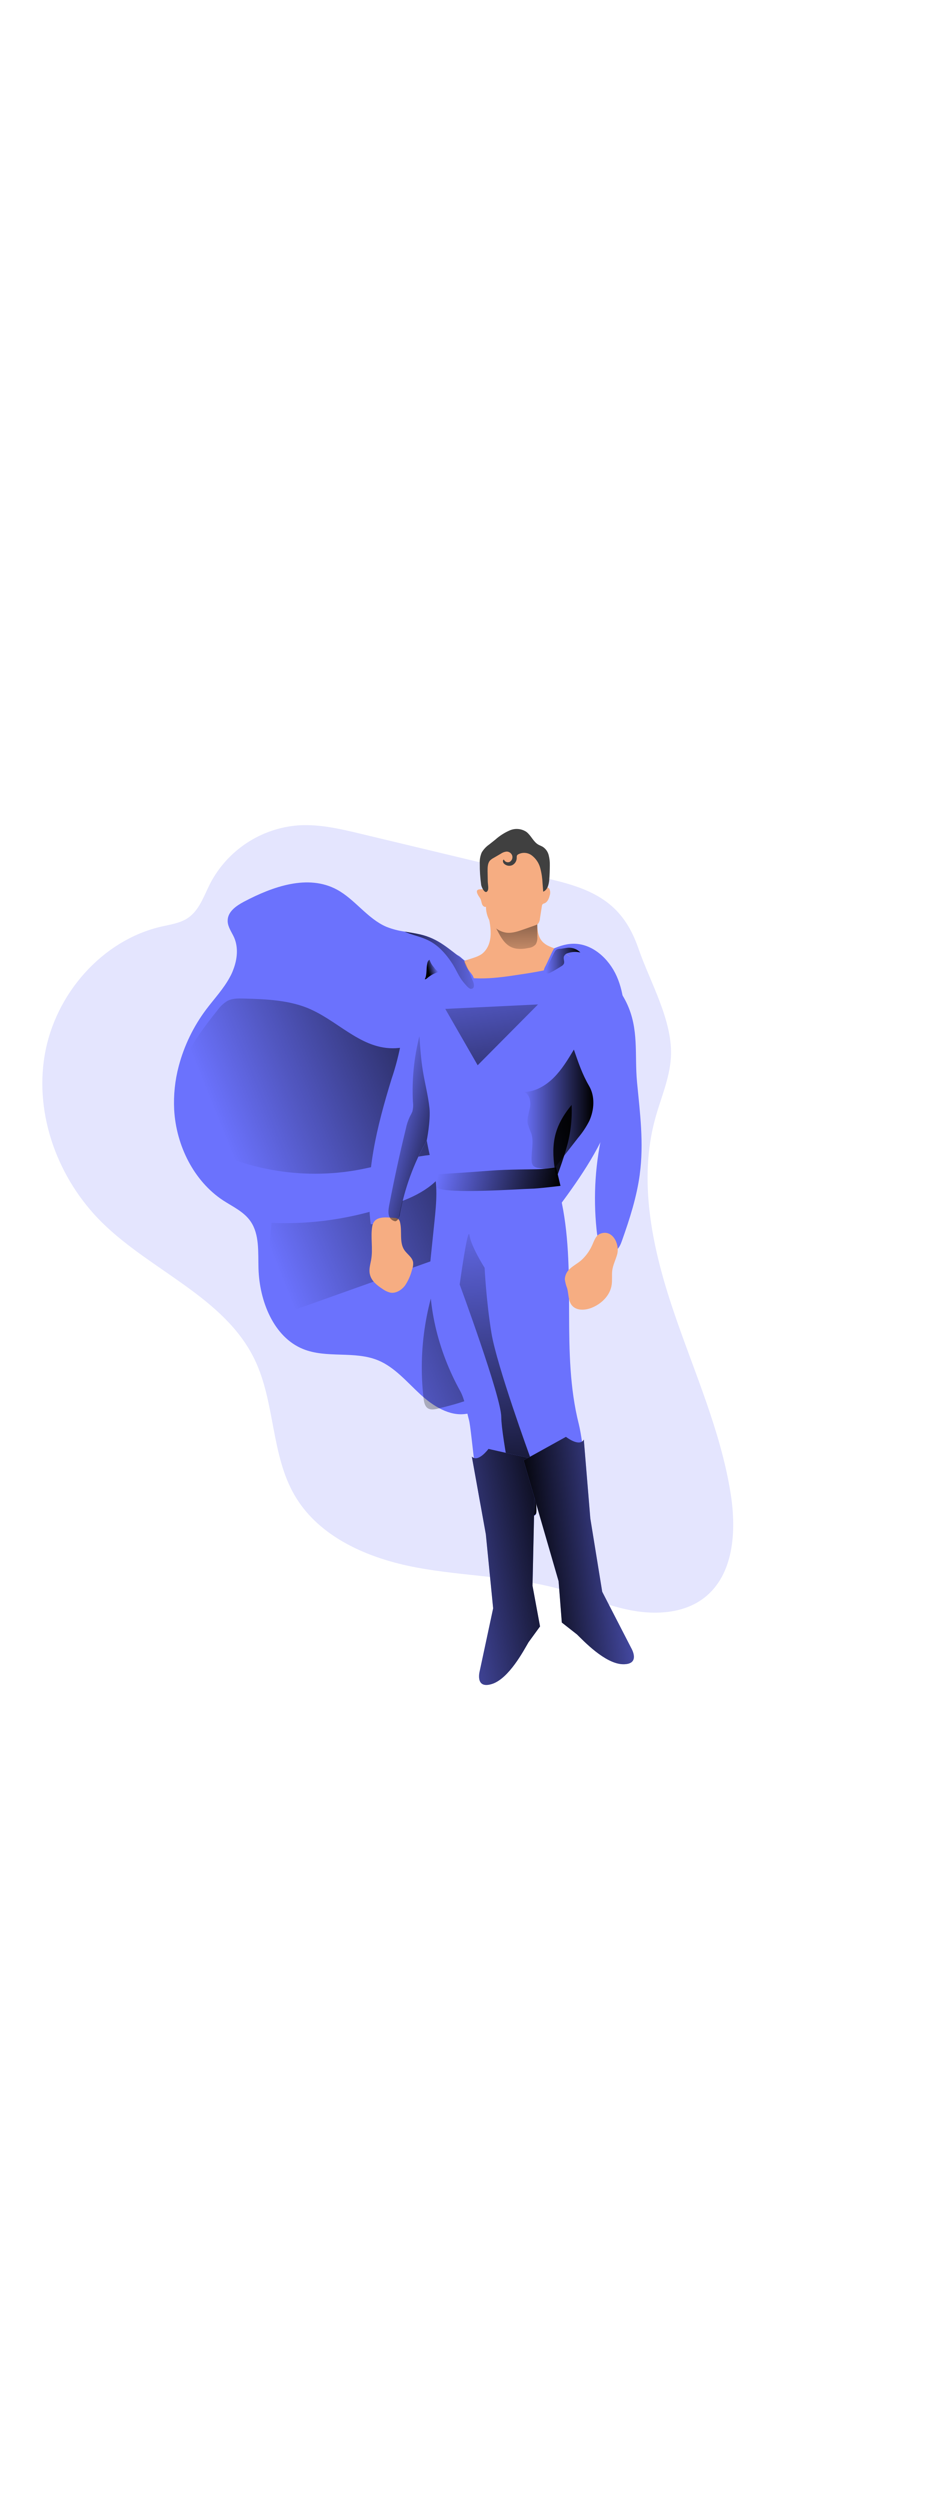 <svg id="_0144_super_man" xmlns="http://www.w3.org/2000/svg" xmlns:xlink="http://www.w3.org/1999/xlink"
     viewBox="0 0 500 500" data-imageid="superman-66" imageName="Superman" class="illustrations_image"
     style="width: 188px;">
    <defs>
        <style>
            .cls-1_superman-66 {
            fill: url(#linear-gradient);
            }
            .cls-1_superman-66,
            .cls-2_superman-66,
            .cls-3_superman-66,
            .cls-4_superman-66,
            .cls-5_superman-66,
            .cls-6_superman-66,
            .cls-7_superman-66,
            .cls-8_superman-66,
            .cls-9_superman-66,
            .cls-10_superman-66,
            .cls-11_superman-66,
            .cls-12_superman-66,
            .cls-13_superman-66,
            .cls-14_superman-66,
            .cls-15_superman-66,
            .cls-16_superman-66,
            .cls-17_superman-66 {
            stroke-width: 0px;
            }
            .cls-2_superman-66 {
            isolation: isolate;
            opacity: .18;
            fill: #6b72fd;
            }
            .cls-17_superman-66 {
            fill: #6b72fd;
            }
            .cls-3_superman-66 {
            fill: url(#linear-gradient-11-superman-66);
            }
            .cls-4_superman-66 {
            fill: url(#linear-gradient-12-superman-66);
            }
            .cls-5_superman-66 {
            fill: url(#linear-gradient-13-superman-66);
            }
            .cls-6_superman-66 {
            fill: url(#linear-gradient-10-superman-66);
            }
            .cls-7_superman-66 {
            fill: url(#linear-gradient-4-superman-66);
            }
            .cls-8_superman-66 {
            fill: url(#linear-gradient-2-superman-66);
            }
            .cls-9_superman-66 {
            fill: url(#linear-gradient-3-superman-66);
            }
            .cls-10_superman-66 {
            fill: url(#linear-gradient-8-superman-66);
            }
            .cls-11_superman-66 {
            fill: url(#linear-gradient-9-superman-66);
            }
            .cls-12_superman-66 {
            fill: url(#linear-gradient-7-superman-66);
            }
            .cls-13_superman-66 {
            fill: url(#linear-gradient-5-superman-66);
            }
            .cls-14_superman-66 {
            fill: url(#linear-gradient-6-superman-66);
            }
            .cls-15_superman-66 {
            fill: #404040;
            }
            .cls-16_superman-66 {
            fill: #f6ad82;
            }
        </style>
        <linearGradient id="linear-gradient-superman-66" x1="167.85" y1="3765.21" x2="406.53" y2="3765.21"
                        gradientTransform="translate(-75.16 3963.5) scale(1 -1)" gradientUnits="userSpaceOnUse">
            <stop offset="0" stop-color="#000" stop-opacity="0" />
            <stop offset=".99" stop-color="#000" />
        </linearGradient>
        <linearGradient id="linear-gradient-2-superman-66" x1="215.49" y1="3721.81" x2="386.67" y2="3790.89"
                        xlink:href="#linear-gradient-superman-66" />
        <linearGradient id="linear-gradient-3-superman-66" x1="349.9" y1="3860.75" x2="349.19" y2="3923.28"
                        xlink:href="#linear-gradient-superman-66" />
        <linearGradient id="linear-gradient-4-superman-66" x1="307.74" y1="3864.15" x2="302.84" y2="3862.72"
                        xlink:href="#linear-gradient-superman-66" />
        <linearGradient id="linear-gradient-5-superman-66" x1="365.86" y1="3867.45" x2="384.07" y2="3867.45"
                        xlink:href="#linear-gradient-superman-66" />
        <linearGradient id="linear-gradient-6-superman-66" x1="279.14" y1="3781.28" x2="321.48" y2="3770.44"
                        xlink:href="#linear-gradient-superman-66" />
        <linearGradient id="linear-gradient-7-superman-66" x1="309.65" y1="3759.58" x2="372.55" y2="3743.47"
                        xlink:href="#linear-gradient-superman-66" />
        <linearGradient id="linear-gradient-8-superman-66" x1="353.86" y1="3788.15" x2="391.13" y2="3788.15"
                        xlink:href="#linear-gradient-superman-66" />
        <linearGradient id="linear-gradient-9-superman-66" x1="330.25" y1="3742.35" x2="347.97" y2="3556.35"
                        xlink:href="#linear-gradient-superman-66" />
        <linearGradient id="linear-gradient-10-superman-66" x1="101.73" y1="3681.2" x2="205.89" y2="3707.76"
                        gradientTransform="translate(-155.65 4102.87) rotate(4) scale(1 -1)" xlink:href="#linear-gradient-superman-66" />
        <linearGradient id="linear-gradient-11-superman-66" x1="527.61" y1="3464.32" x2="444.14" y2="3458.74"
                        gradientTransform="translate(-26.9 3890.47) rotate(-2.29) scale(1 -1)" xlink:href="#linear-gradient-superman-66" />
        <linearGradient id="linear-gradient-12-superman-66" x1="286.97" y1="3884.14" x2="307.79" y2="3742.83"
                        gradientTransform="translate(-31 3965.26) scale(1 -1)" xlink:href="#linear-gradient-superman-66" />
        <linearGradient id="linear-gradient-13-superman-66" x1="333.51" y1="3869.86" x2="274.41" y2="3864.65"
                        xlink:href="#linear-gradient-superman-66" />
    </defs>

    <path id="background_superman-66" class="cls-2_superman-66 targetColor"
          d="M294.44,53.11l-101.99-24.41c-11.03-2.65-22.26-5.31-33.58-4.57-19.91,1.5-37.64,13.16-46.92,30.85-3.38,6.64-5.81,14.36-12,18.49-4.04,2.68-9.03,3.37-13.75,4.44-31.91,7.22-56.91,36.08-62.4,68.38-5.5,32.3,7.34,66.33,30.68,89.25,26.16,25.69,65.17,39.71,81.11,72.73,10.99,22.79,8.61,50.65,21.4,72.42,13.07,22.27,39.26,33.43,64.66,38.19,25.4,4.76,51.65,4.63,76.55,11.52,12.92,3.57,25.33,9,38.51,11.4,13.18,2.39,27.86,1.35,38.4-6.89,15.65-12.22,17.07-35.34,14.01-54.97-5.33-34.06-19.87-65.85-30.86-98.57-10.99-32.72-18.49-68.24-9.32-101.48,2.94-10.69,7.6-21.06,8.29-32.13,1.27-19.43-11.06-40.12-17.25-58.07-7.94-23.12-22.27-31-45.52-36.57Z"
          style="fill: #6b72fd;" />

    <g id="character_superman-66">
        <path class="cls-17_superman-66 targetColor"
              d="M332.68,135.6c-.29,11.81-1.27,23.64-4.33,34.99-.42,1.52-.86,3.03-1.34,4.51-12.17,38.17-45.02,65.67-62.82,101.64-3.97,8.02-7.16,16.4-9.52,25.04-.06.13-.09.27-.11.42-3.11,11.33-4.81,23-5.07,34.75-.42.1-.84.17-1.27.22-8.86,1.39-17.58-4.12-24.39-10.36-7.13-6.55-13.6-14.39-22.38-18.06-12.66-5.28-27.45-.92-40.13-6.09-15.55-6.33-23.17-25.33-23.68-42.81-.25-8.66.6-18.12-4.23-25.09-3.58-5.17-9.48-7.79-14.65-11.16-15.51-10.22-24.97-29.13-26.02-48.23-.39-7.8.43-15.61,2.43-23.15,2.89-10.94,7.88-21.21,14.68-30.25,4.31-5.72,9.27-10.95,12.66-17.32.68-1.22,1.25-2.49,1.72-3.8,2.14-5.53,2.76-11.76.42-17.11-1.27-2.79-3.27-5.45-3.42-8.48-.01-.15-.01-.3,0-.46,0-4.74,4.57-7.88,8.59-10.02,15.49-8.18,34.19-14.77,49.59-6.47,9.62,5.19,16.3,15.5,26.35,19.79,3.11,1.23,6.36,2.08,9.67,2.53,2.74.46,5.48.85,8.19,1.47,10.07,2.27,15.51,7.99,23.14,13.5.65.47,1.27.95,2,1.41,8.13,5.5,23.43,2.46,31.95-.73,8.18-3.03,15.69-8.98,24.36-9.17,10.13-.25,19.1,7.75,23.34,17.35,4.24,9.6,4.55,20.58,4.27,31.16Z"
              style="fill: #6b72fd;" />
        <path class="cls-1_superman-66"
              d="M331.3,140.36c-.3,11.71-1.27,23.47-4.29,34.74,0,.09,0,.16-.06.25-10.9,40.52-45.66,68.79-64.18,106.14-3.24,6.53-5.95,13.31-8.13,20.26-.05.13-.09.27-.11.41-3.53,11.35-5.62,23.09-6.24,34.96-8.86,1.39-17.55-4.12-24.39-10.36-7.1-6.56-13.59-14.37-22.38-18.06-12.66-5.28-27.44-.91-40.12-6.09-15.55-6.33-23.19-25.33-23.68-42.83-.24-8.64.61-18.11-4.24-25.07-3.57-5.18-9.48-7.78-14.63-11.17-15.51-10.22-24.98-29.13-26.05-48.22-.41-7.78.39-15.59,2.38-23.12,2.98-9.17,7.45-17.78,13.25-25.49,4.29-5.71,9.24-10.95,12.66-17.31,1.44-2.68,2.48-5.56,3.09-8.55.95-4.12.61-8.43-.98-12.35-1.27-2.95-3.47-5.7-3.44-8.94.02-1.55.52-3.05,1.42-4.31,1.9-2.46,4.36-4.42,7.17-5.74,15.47-8.16,34.19-14.74,49.59-6.45,9.64,5.19,16.29,15.5,26.35,19.78,5.65,2.41,11.9,2.63,17.86,4,10.93,2.53,16.46,9,25.14,14.9,8.13,5.5,23.43,2.53,31.95-.73,8.18-3.05,15.69-8.98,24.36-9.18,10.13-.23,19.1,7.78,23.35,17.37,4.25,9.6,4.62,20.55,4.36,31.14Z" />
        <path class="cls-8_superman-66"
              d="M165.69,122.1c-11.21-5.07-23.77-5.5-35.98-5.85-2.95-.08-6.03-.13-8.66,1.27-2.07,1.29-3.87,2.98-5.27,4.98-12.79,15.88-25.43,34.3-24.78,55.09-.03,1.99.35,3.96,1.11,5.79,1.27,2.53,3.55,4.15,5.84,5.62,26.87,17.21,59.14,23.89,90.63,18.75,16.91-2.84,33.42-9.1,50.54-8.86-.48,12.26-12.52,20.08-23.45,24.48-22.56,9.08-46.8,13.24-71.1,12.21l-4.91,52.38,97.94-34.89c-10.89,23.71-15.06,49.95-12.06,75.87.23,1.91.61,4.05,2.11,5.15s3.63.73,5.48.29c12.37-3.01,25.54-6.47,34.19-16.27,5.07-5.74,8-13.14,9.97-20.64,4.62-17.73,4.18-36.45,8.36-54.25,3.96-16.88,11.95-32.43,16.46-49.17,8.57-32.08-6.51-70.91-43.57-66.05-15.88,2.06-30.23,12.89-46.16,14.54-18.58,1.92-30.86-13.26-46.69-20.41Z" />
        <path class="cls-17_superman-66 targetColor"
              d="M340.69,209.65c-1.63,12.13-5.38,23.83-9.47,35.32-.7,1.99-1.52,4.12-3.27,5.2-2.53,1.61-6,.19-7.76-2.28s-2.23-5.7-2.53-8.76c-1.87-18-.65-36.19,3.62-53.78.51-1.5.65-3.1.39-4.66-.57-1.52-1.47-2.9-2.63-4.03-3.14-3.85-5.07-8.55-5.55-13.5-7.22,7.14-14.71,14.78-17.55,24.74-3.41,12.12.76,24.92,3.27,37.29,7.83,38.47-.63,79.31,8.97,117.34,2.62,10.4,5.74,43.38,4.58,43.87-5.61,2.28-8.95,5.07-14.93,5.71-1.27.28-2.6.14-3.8-.38-1.6-.9-3.12-7.45-3.56-9.26-2.14-8.86-21.53-62.39-15.37-50.93,10,18.77,10.41,56.05,10.41,58.58,0,3.86-24.12,4.2-27.62,1.05-3.5-3.15-6.77-45.59-8.13-50.58s-2.25-11.13-4.76-15.65c-11.78-21.26-18.13-46.6-15.63-71.04.66-6.41,1.32-12.81,1.99-19.21,1-9.79,1.99-19.94-1-29.29-1.27-3.87-3.12-13.27-3.12-13.63-7.03,12.44-12,25.94-14.7,39.97-.08,1.24-.58,2.41-1.41,3.33-.28.27-.61.46-.98.58-.75.23-1.53.33-2.32.32l-10.42.34c-3.32-26.09,3.42-52.34,11.11-77.36,2.25-6.61,3.98-13.38,5.19-20.26.94-6.33.95-12.85,2.96-18.87,4.25-12.66,14.26-17.5,26.06-17.97,14.85-.63,29.65-2.11,44.32-4.44,6.09-.96,12.23-2.08,18.32-1.27,12.22,1.58,22.73,10.89,28.26,22.39,6.75,14.02,4.19,27.48,5.58,42.23,1.57,16.32,3.69,32.44,1.46,48.88Z"
              style="fill: #6b72fd;" />
        <path class="cls-16_superman-66"
              d="M197.61,255.35c-.48,2.53-1.27,5.07-.65,7.6.77,3.51,3.8,5.86,6.74,7.78,1.22.9,2.6,1.56,4.06,1.94,2.95.57,5.96-1.27,7.84-3.66,1.75-2.6,3.04-5.49,3.8-8.54.48-1.21.68-2.5.6-3.8-.39-2.79-3.2-4.38-4.74-6.7-2.7-4.1-1.08-9.75-2.23-14.59-.11-.68-.42-1.3-.89-1.8-.65-.46-1.42-.69-2.22-.66-4.44-.27-10.66-1.27-11.69,4.43-1.03,5.7.49,12.04-.63,17.99Z" />
        <path class="cls-16_superman-66"
              d="M309.17,255.75c-1.71,1.42-3.69,2.47-5.36,3.95-1.8,1.41-2.92,3.53-3.06,5.81.22,1.69.64,3.34,1.27,4.93.79,2.96.51,6.33,2.32,8.8,2.33,3.1,6.91,2.94,10.46,1.6,5.31-2.03,10.13-6.56,10.92-12.41.34-2.47,0-5,.28-7.47.39-2.98,1.82-5.7,2.62-8.59,1.54-5.64-2.7-13.85-9.28-10.89-2.41,1.08-3.17,4.33-4.29,6.53-1.4,2.95-3.4,5.59-5.86,7.74Z" />
        <path class="cls-16_superman-66"
              d="M289.51,86.63c1.89,1.7,4.39,2.39,6.72,3.32,3.15,1.23,6.09,2.94,8.71,5.07.39.25.67.63.8,1.08.16.92-.91,1.51-1.77,1.76-8.8,2.43-17.74,4.28-26.78,5.55-12.66,2-25.9,3.8-38.07-.47-.56-.2-1.27-.61-1.1-1.27.08-.25.24-.46.44-.62,2.12-1.69,4.46-3.07,6.96-4.12,3.22-1.58,8.86-2.38,11.62-4.76,7.41-6.47,2.72-19,3.24-19.83,1.49-2.53,4.58-3.39,7.4-3.8,3.43-.52,6.92-.33,10.27.56,2.91.85,7.6,2.98,7.97,6.48.28,4.15.32,8.17,3.58,11.06Z" />
        <path class="cls-9_superman-66"
              d="M264.98,80.35c1.68,3.34,3.71,6.77,6.96,8.41,2.9,1.44,6.33,1.27,9.43.6,1.51-.13,2.91-.82,3.91-1.95.69-1.24.98-2.66.84-4.08v-11.5c-4.65,1.09-9.4,2.18-14.14,1.77-1.9-.16-7.41-1.9-8.86-.19-1.46,1.71,1.06,5.41,1.86,6.94Z" />
        <path class="cls-16_superman-66"
              d="M254.45,61.03c.44.86,1.14,1.58,1.52,2.53.38.95.41,1.77.76,2.61s1.2,1.56,2.03,1.27c.02,3.31,1.09,6.52,3.06,9.18,1.94,2.58,4.86,4.25,8.07,4.63,2.99.28,5.93-.73,8.78-1.73l6.14-2.15c.61-.16,1.18-.46,1.66-.87.63-.8.99-1.78,1.03-2.8l1.05-6.67c.02-.31.12-.6.29-.86.3-.28.67-.48,1.08-.57,1.58-.61,2.37-2.46,2.79-4.17.41-1.16.34-2.43-.2-3.53-.67-1.01-2.44-1.13-2.82,0,.21-4.36-.53-8.71-2.17-12.75-1.62-3.99-4.91-7.07-8.99-8.43-2.54-.56-5.17-.59-7.72-.1-1.79.19-3.53.65-5.18,1.37-1.63.79-4.28-1.27-5.07.47-.96,1.73-1.81,3.52-2.53,5.36-.3,2.15-.27,6.55-.58,8.71-.23,1.58,2.53,3.91,1.67,5.19-.86,1.28-7.03-1.27-4.65,3.33Z" />
        <path class="cls-15_superman-66"
              d="M256.22,55.75c-.53-3.72-.79-7.47-.76-11.23-.11-2.03.24-4.06,1.03-5.94,1.02-1.7,2.38-3.16,4.01-4.28l3.33-2.65c2.3-2.04,4.91-3.69,7.74-4.9,2.86-1.19,6.13-.87,8.71.84,2.47,1.85,3.69,5.23,6.33,6.77.8.46,1.71.73,2.53,1.27,1.49,1.01,2.56,2.53,3.01,4.28.46,1.75.67,3.56.62,5.37,0,2.61-.1,5.2-.3,7.79-.23,2.53-.94,5.48-3.22,6.33l-.33-4.2c-.11-2.85-.53-5.67-1.27-8.42-.73-2.73-2.38-5.12-4.66-6.79-2.06-1.45-4.76-1.63-7-.47-.33.16-.6.43-.76.76-.09.35-.11.71-.08,1.06.04,1.68-.91,3.24-2.42,3.98-1.51.65-3.27.3-4.42-.89-.58-.62-.77-1.95,0-2.09.5,1.19,1.86,1.75,3.05,1.25.04-.01.07-.03.1-.05,1.15-.7,1.68-2.1,1.27-3.38-.45-1.24-1.61-2.07-2.93-2.09-1.13.1-2.2.5-3.13,1.15l-3.87,2.25c-.7.36-1.34.83-1.9,1.39-1.27,1.46-1.27,3.67-1.27,5.67l.1,5.43c0,1.19.56,3.8,0,4.84-1.34,2.56-3.36-1.81-3.53-3.06Z" />
        <path class="cls-17_superman-66 targetColor"
              d="M247.2,96.31c.53,1.9,1.42,3.67,2.61,5.24,1.05,1.37,2.39,2.7,2.53,4.46.04.23,0,.46-.1.67-.23.28-.58.43-.94.39-.98,0-1.92-.34-2.66-.99.24.73-.68,1.27-1.42,1.27-3.42.16-6.21-2.87-9.52-3.8-1.02-.17-2.02-.43-3-.77-1.14-.63-2.13-1.49-2.91-2.53l-2.63-3.08c-.25-.24-.43-.54-.52-.87-.19-.95.86-1.65,1.76-1.86,2.03-.51-3.8-6.43-.91-6.69,1.98-.18,13.4,4.84,15.08,5.94.84.54,1.49,1.33,2.29,1.94.74.68,1.75.97,2.74.8"
              style="fill: #6b72fd;" />
        <path class="cls-7_superman-66"
              d="M227.46,97.82c-.58,2.71,0,5.74-1.27,8.16.47.13.91-.23,1.27-.56,1.82-1.59,3.99-2.74,6.33-3.36-1.13-.53-2.07-1.37-2.72-2.43-1.07-1.15-1.87-2.52-2.34-4.01-.81.33-1.14,1.39-1.27,2.2Z" />
        <path class="cls-17_superman-66 targetColor"
              d="M306.62,96.49c.14.47-1.19,1.17-1.39,1.61-.39.91-1.57.98-2.53,1.06-3.65.33-6.72,2.86-9.61,5.23-.81.66-1.9,1.35-2.8.82-.48-.32-.8-.82-.87-1.39-.19-1.77.23-3.56,1.18-5.07,1.27-2.53,4.08-9.13,4.61-9.24,1.65-.31,3.34-.25,4.96.18,1.35.61.71.72.87,1.92s1.19,1.46,2.15,2.15c.96.7,3.09,1.46,3.43,2.72Z"
              style="fill: #6b72fd;" />
        <path class="cls-13_superman-66"
              d="M294.96,92.04c-1.42,2.85-2.74,5.75-3.98,8.7-.25.61-.48,1.39,0,1.89s1.33.25,1.96-.09c2.05-1.09,4.06-2.26,6.03-3.52.54-.29.98-.73,1.27-1.27.52-1.15-.38-2.53,0-3.8.34-.88,1.07-1.55,1.98-1.82,2.19-.74,4.54-.87,6.8-.39-1.66-1.7-3.96-2.61-6.33-2.53-1.68.09-3.31.6-4.99.62-1.53.14-2.06.87-2.74,2.22Z" />
        <path class="cls-14_superman-66"
              d="M227.2,191.78c-6.89,12.14-11.71,25.33-14.27,39.05-.08,1.23-.57,2.41-1.39,3.33-.28.26-.62.46-.99.58-1.09-.15-2.08-.73-2.75-1.61-1.37-1.9-1-4.57-.57-6.9,2.62-13.65,5.57-27.21,8.86-40.69.45-2.26,1.18-4.45,2.17-6.53.47-.82.89-1.67,1.27-2.53.47-1.72.59-3.52.34-5.28-.6-11.74.56-23.5,3.46-34.89.43,6.24.85,12.51,1.87,18.65,1.06,6.52,2.77,12.9,3.47,19.46.7,6.56-1.47,17.7-1.47,17.35Z" />
        <path class="cls-12_superman-66"
              d="M233.01,209.72s15.26-.91,27.01-1.84c11.75-.92,22.6-.62,27.86-.92,2.76-.13,5.51-.44,8.23-.92l2.34,9.85s-12.33,1.53-15.85,1.53-45.8,3.08-49.92-.62l.33-7.08Z" />
        <path class="cls-10_superman-66"
              d="M305.58,143.4c-3.2,5.33-6.46,10.73-10.83,15.04-4.37,4.32-10.05,7.53-16.06,7.53,2.96.53,4.05,4.51,3.6,7.6-.46,3.09-1.81,6.19-1.27,9.28.53,1.77,1.16,3.51,1.9,5.2,1.47,4.62-.14,9.66.15,14.51,0,.9.26,1.79.77,2.53.8.76,1.85,1.21,2.95,1.27l4.89.77c.95.25,1.95.19,2.86-.16.56-.36,1.05-.83,1.42-1.39l11.71-15.06c2.4-2.82,4.46-5.91,6.14-9.21,2.62-5.81,3.13-13.03-.14-18.59-3.62-6.17-5.75-12.52-8.1-19.34Z" />
        <path class="cls-11_superman-66"
              d="M282.21,359.95s-17.73-48.55-20.54-65.85c-2.81-17.3-3.62-34.61-3.62-34.61,0,0-7.24-11.4-8.05-17.31s-5.23,26.18-5.23,26.18c0,0,22.15,59.95,22.15,70.5s8.86,53.19,8.86,53.19c0,0,8.51.82,9.69-1.91s-3.25-30.18-3.25-30.18Z" />
        <path class="cls-17_superman-66 targetColor"
              d="M285.03,361.45l-24.93-5.64s-5.52,7.51-8.86,4.08l7.46,41.36,3.89,39.35-7.12,33.25s-2.77,9.86,6.42,7.02c9.19-2.85,17.18-18.24,19.54-22.21l6.13-8.42-4.01-21.67,1.49-67.12Z"
              style="fill: #6b72fd;" />
        <path class="cls-6_superman-66"
              d="M285.03,361.45l-24.93-5.64s-5.52,7.51-8.86,4.08l7.46,41.36,3.89,39.35-7.12,33.25s-2.77,9.86,6.42,7.02c9.19-2.85,17.18-18.24,19.54-22.21l6.13-8.42-4.01-21.67,1.49-67.12Z" />
        <path class="cls-17_superman-66 targetColor"
              d="M278.8,361.88l22.55-12.49s7.24,5.67,9.52,1.44l3.47,41.97,6.33,38.99,15.47,29.99s5.2,8.73-4.37,8.57c-9.57-.15-21.25-12.66-24.54-15.85l-8.07-6.33-1.72-22-18.65-64.29Z"
              style="fill: #6b72fd;" />
        <path class="cls-3_superman-66"
              d="M278.8,361.88l22.55-12.49s7.24,5.67,9.52,1.44l3.47,41.97,6.33,38.99,15.47,29.99s5.2,8.73-4.37,8.57c-9.57-.15-21.25-12.66-24.54-15.85l-8.07-6.33-1.72-22-18.65-64.29Z" />
        <polygon class="cls-4_superman-66" points="237.1 121.76 286.47 119.39 254.35 151.74 237.1 121.76" />
        <path class="cls-5_superman-66"
              d="M250.57,111.07c-1.15-.11-3.04-2.66-3.8-3.51-2.43-2.9-3.8-6.55-5.81-9.7-9.7-14.9-17.3-13.41-25.58-17.22,2.74.46,5.48.85,8.19,1.47,10.07,2.27,15.51,7.99,23.14,13.5.86,1.16,1.54,2.44,2.01,3.8,1.09,2.63,2.17,5.28,3.24,7.93.56,1.37.9,3.96-1.39,3.74Z" />
    </g>
</svg>
